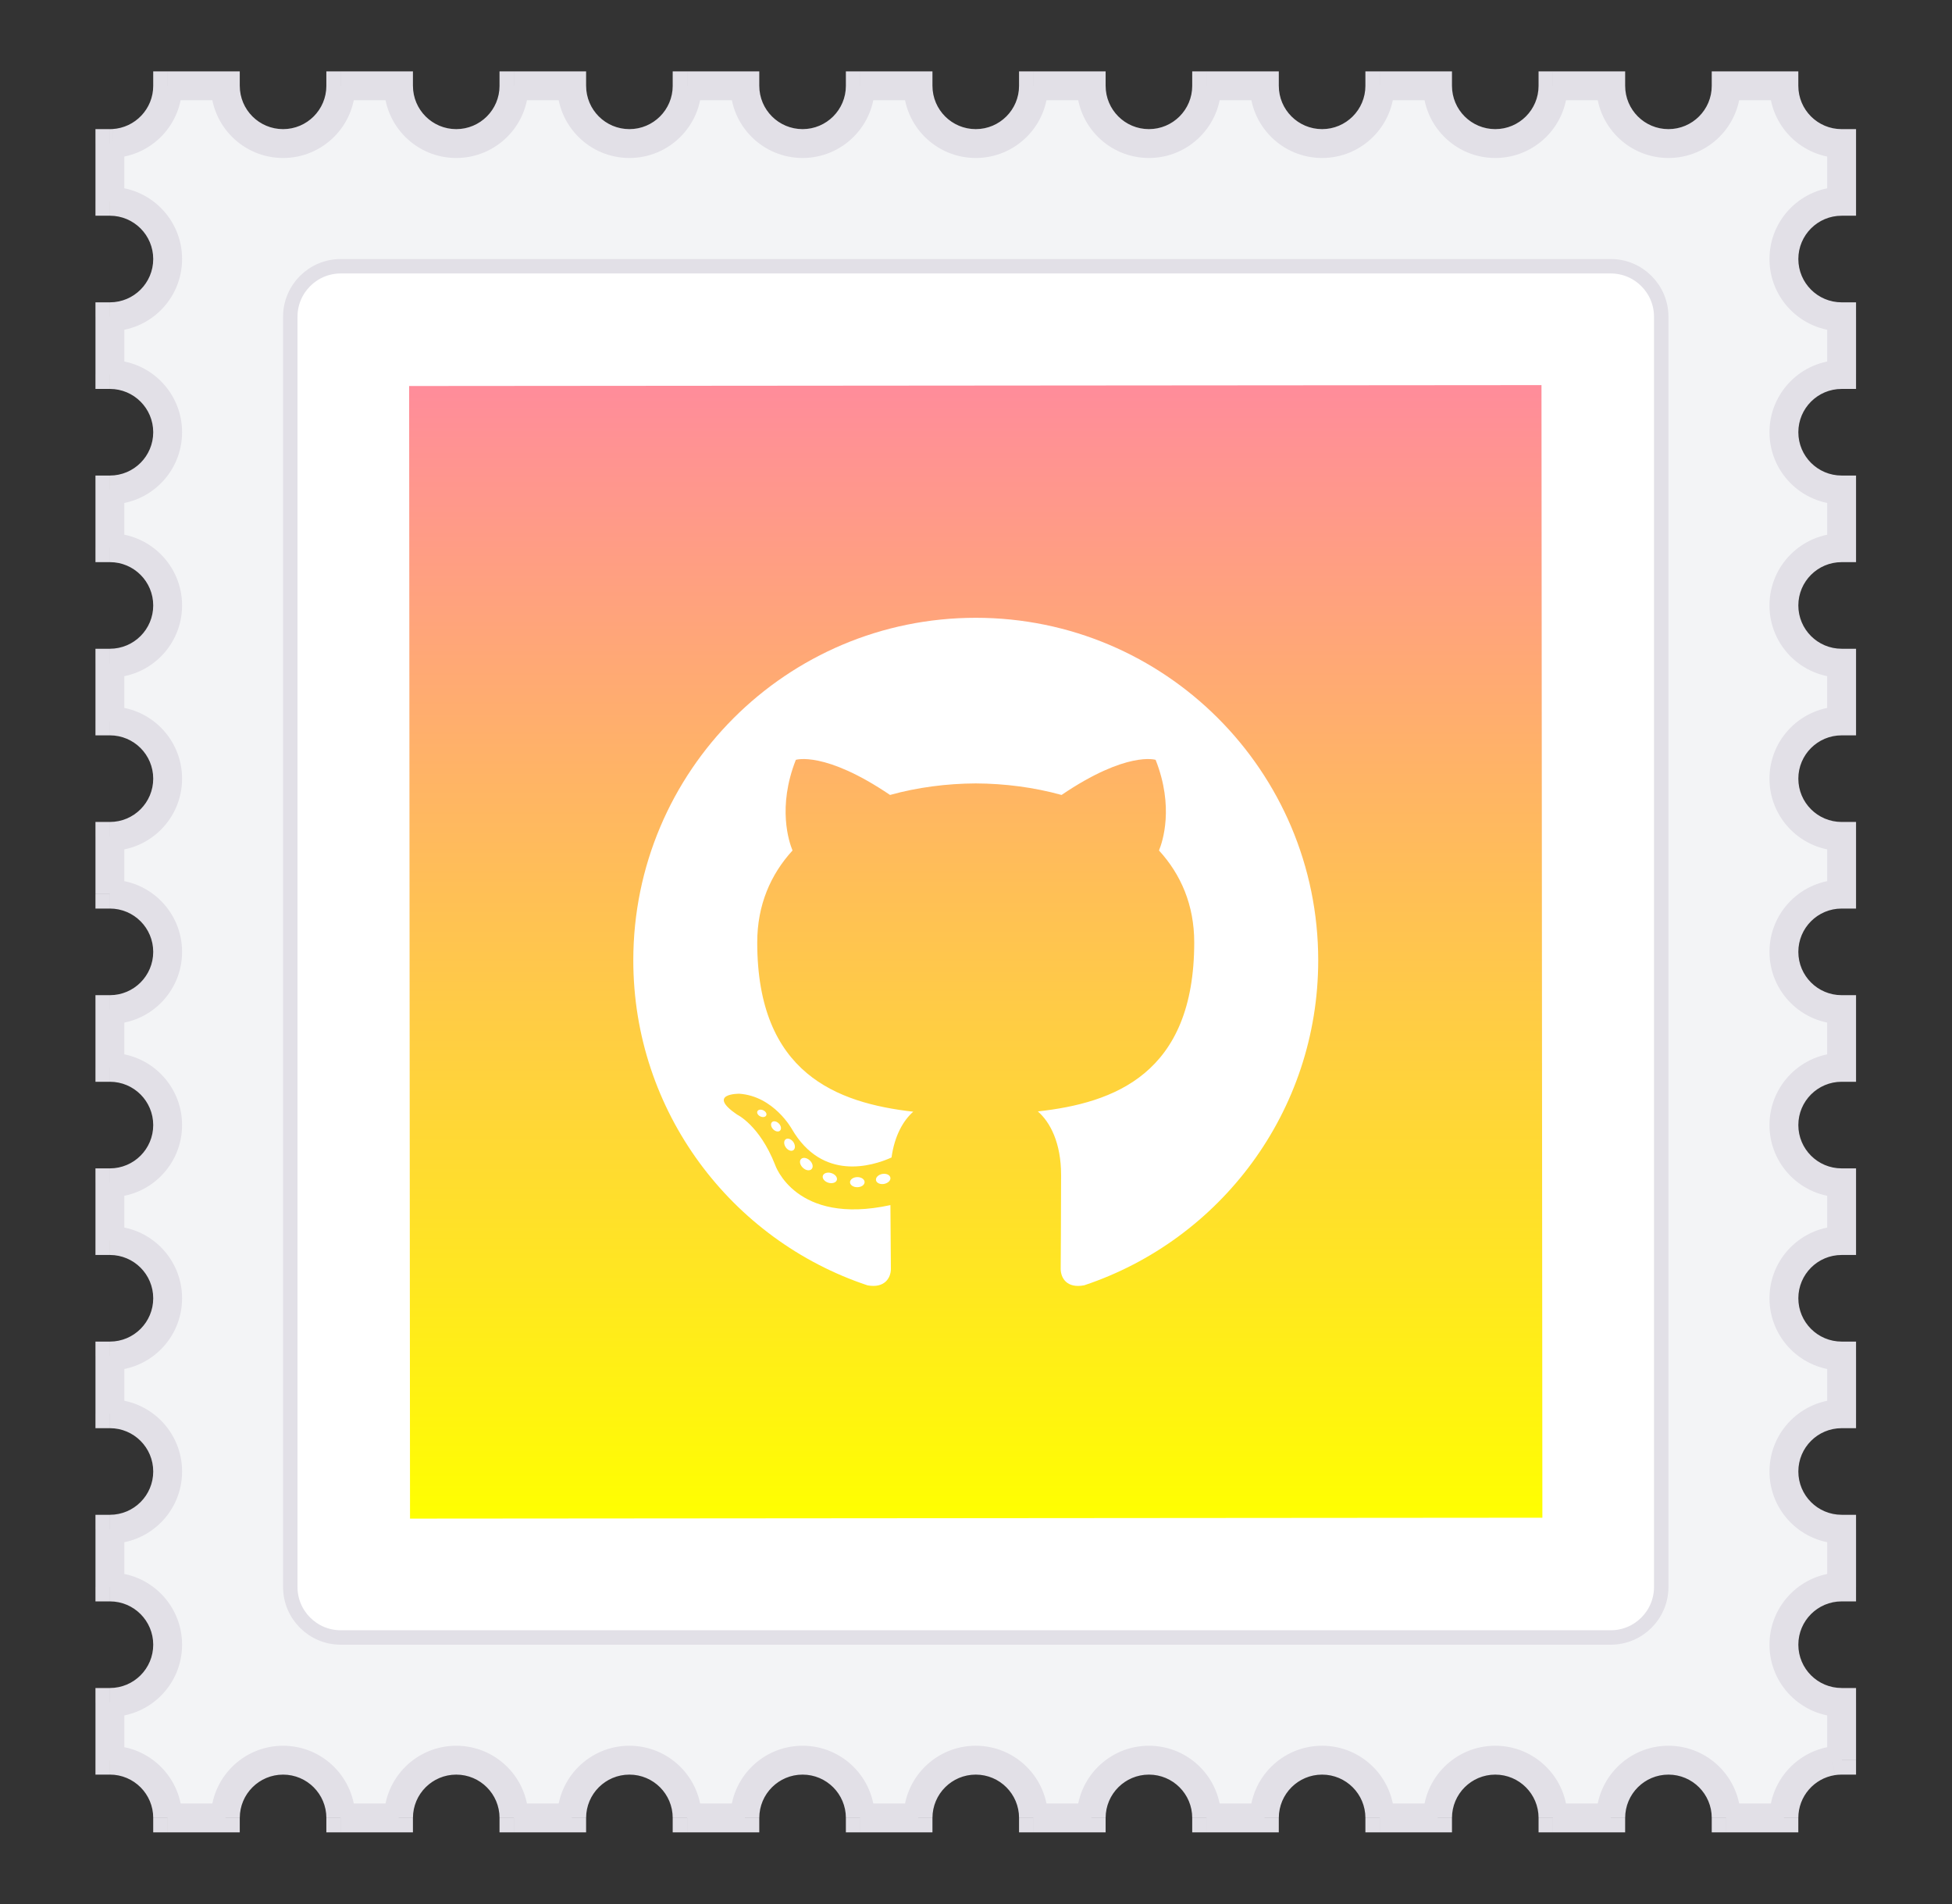 <?xml version="1.0" encoding="UTF-8" standalone="no"?><!DOCTYPE svg PUBLIC "-//W3C//DTD SVG 1.1//EN" "http://www.w3.org/Graphics/SVG/1.1/DTD/svg11.dtd"><svg width="100%" height="100%" viewBox="0 0 1573 1534" version="1.1" xmlns="http://www.w3.org/2000/svg" xmlns:xlink="http://www.w3.org/1999/xlink" xml:space="preserve" xmlns:serif="http://www.serif.com/" style="fill-rule:evenodd;clip-rule:evenodd;"><rect x="0" y="0" width="1573" height="1534" fill="#333333" stroke="none"/><g><g><path d="M1437.53,69.139l-0,0.007c-0,25.69 20.827,46.516 46.516,46.516l-0,46.514c-25.689,0.008 -46.505,20.831 -46.505,46.517c0,25.685 20.816,46.508 46.505,46.516l-0,46.516c-25.689,0.009 -46.505,20.832 -46.505,46.517c0,25.685 20.816,46.508 46.505,46.516l-0,46.517c-25.689,0.008 -46.505,20.831 -46.505,46.516c0,25.685 20.816,46.508 46.505,46.516l-0,46.517c-25.689,0.008 -46.505,20.831 -46.505,46.516c0,25.685 20.816,46.508 46.505,46.517l-0,46.516c-25.689,0.008 -46.505,20.831 -46.505,46.516c0,25.686 20.816,46.509 46.505,46.517l-0,46.516c-25.689,0.008 -46.505,20.831 -46.505,46.517c0,25.685 20.816,46.508 46.505,46.516l-0,46.516c-25.689,0.008 -46.505,20.832 -46.505,46.517c0,25.685 20.816,46.508 46.505,46.516l-0,46.517c-25.689,0.008 -46.505,20.831 -46.505,46.516c0,25.685 20.816,46.508 46.505,46.512l-0,46.516c-25.689,0.012 -46.505,20.839 -46.505,46.516c0,25.689 20.816,46.517 46.505,46.517l-0,46.516c-1.396,0 -2.791,0.07 -4.152,0.186c-1.046,0.093 -2.081,0.221 -3.105,0.384c-22.246,3.489 -39.259,22.723 -39.259,45.947l-46.517,-0c-0.011,-25.689 -20.828,-46.505 -46.516,-46.505c-25.689,-0 -46.517,20.816 -46.517,46.505l-46.516,-0c-0.012,-25.689 -20.828,-46.505 -46.516,-46.505c-25.689,-0 -46.517,20.816 -46.517,46.505l-46.516,-0c-0.012,-25.689 -20.828,-46.505 -46.517,-46.505c-25.688,-0 -46.516,20.816 -46.521,46.505l-46.516,-0c-0.003,-25.689 -20.828,-46.505 -46.516,-46.505c-25.688,-0 -46.512,20.816 -46.517,46.505l-46.516,-0c-0.004,-25.689 -20.828,-46.505 -46.517,-46.505c-25.687,-0 -46.511,20.816 -46.516,46.505l-46.516,-0c-0.004,-25.689 -20.828,-46.505 -46.517,-46.505c-25.687,-0 -46.511,20.816 -46.516,46.505l-46.517,-0c-0.003,-25.689 -20.827,-46.505 -46.516,-46.505c-25.687,-0 -46.512,20.816 -46.516,46.505l-46.517,-0c-0.003,-25.689 -20.827,-46.505 -46.516,-46.505c-25.688,-0 -46.512,20.816 -46.517,46.505l-46.516,-0c-0.003,-25.689 -20.828,-46.505 -46.516,-46.505c-25.688,-0 -46.512,20.816 -46.517,46.505l-46.495,-0c-0.002,-25.689 -20.828,-46.517 -46.517,-46.517l-0.016,0l0,-46.516l0.016,-0c25.691,-0 46.517,-20.816 46.517,-46.517c-0,-25.688 -20.826,-46.516 -46.517,-46.516l-0.016,0l0,-46.516l0.016,-0c25.691,-0 46.517,-20.821 46.517,-46.512c-0,-25.69 -20.826,-46.516 -46.517,-46.516l-0.016,-0l0,-46.517l0.016,0c25.691,0 46.517,-20.825 46.517,-46.516c-0,-25.69 -20.826,-46.517 -46.517,-46.517l-0.016,0l0,-46.516l0.016,-0c25.691,-0 46.517,-20.825 46.517,-46.516c-0,-25.69 -20.826,-46.517 -46.517,-46.517l-0.016,0l0,-46.516l0.016,-0c25.691,-0 46.517,-20.826 46.517,-46.517c-0,-25.689 -20.826,-46.516 -46.517,-46.516l-0.016,-0l0,-46.516l0.016,-0c25.691,-0 46.517,-20.826 46.517,-46.517c-0,-25.69 -20.826,-46.516 -46.517,-46.516l-0.016,-0l0,-46.517l0.016,0c25.691,0 46.517,-20.825 46.517,-46.516c-0,-25.69 -20.826,-46.516 -46.517,-46.516l-0.016,-0l0,-46.517l0.016,0c25.691,0 46.517,-20.825 46.517,-46.516c-0,-25.69 -20.826,-46.517 -46.517,-46.517l-0.016,0l0,-46.516l0.016,0c25.691,0 46.517,-20.825 46.517,-46.516c-0,-25.69 -20.826,-46.516 -46.517,-46.516l-0.016,-0l0,-46.515c0.881,0 1.756,-0.024 2.624,-0.073c24.479,-1.351 43.911,-21.628 43.911,-46.444l0,-0.006l46.493,-0l0,0.007c0,25.69 20.827,46.516 46.517,46.516c25.691,0 46.516,-20.826 46.516,-46.516l0,-0.007l46.516,-0l0,0.007c0,25.69 20.827,46.516 46.517,46.516c25.691,0 46.516,-20.826 46.516,-46.516l0,-0.007l46.517,-0l-0,0.007c-0,25.69 20.826,46.516 46.516,46.516c25.691,0 46.516,-20.826 46.516,-46.516l0,-0.007l46.517,-0l-0,0.007c-0,25.69 20.826,46.516 46.516,46.516c25.691,0 46.517,-20.826 46.517,-46.516l-0,-0.007l46.516,-0l0,0.007c0,25.69 20.827,46.516 46.516,46.516c25.691,0 46.517,-20.826 46.517,-46.516l-0,-0.007l46.516,-0l0,0.007c0,25.69 20.827,46.516 46.517,46.516c25.691,0 46.516,-20.826 46.516,-46.516l0,-0.007l46.516,-0l0,0.007c0,25.69 20.833,46.516 46.521,46.516c25.689,0 46.517,-20.826 46.517,-46.516l-0,-0.007l46.516,-0l0,0.007c0,25.69 20.828,46.516 46.517,46.516c25.688,0 46.516,-20.826 46.516,-46.516l0,-0.007l46.516,-0l0,0.007c0,25.69 20.828,46.516 46.517,46.516c25.688,0 46.516,-20.826 46.516,-46.516l0,-0.007l46.517,-0Z" style="fill:#f3f4f6;"/><path d="M1437.53,69.139l11.629,-0l-0,-11.629l-11.629,-0l-0,11.629Zm46.516,46.523l11.629,0l0,-11.629l-11.629,0l-0,11.629Zm-0,46.514l-0,11.629l11.629,-0.003l0,-11.626l-11.629,0Zm-0,93.033l11.629,0l0,-11.626l-11.629,-0.003l-0,11.629Zm-0,46.516l-0,11.63l11.629,-0.004l0,-11.626l-11.629,0Zm-0,93.033l11.629,0l0,-11.625l-11.629,-0.004l-0,11.629Zm-0,46.517l-0,11.629l11.629,-0.004l0,-11.625l-11.629,-0Zm-0,93.032l11.629,0l0,-11.625l-11.629,-0.004l-0,11.629Zm-0,46.517l-0,11.629l11.629,-0.004l0,-11.625l-11.629,-0Zm-0,93.033l11.629,-0l0,-11.626l-11.629,-0.004l-0,11.63Zm-0,46.516l-0,11.629l11.629,-0.003l0,-11.626l-11.629,-0Zm-0,93.033l11.629,-0l0,-11.626l-11.629,-0.003l-0,11.629Zm-0,46.516l-0,11.629l11.629,-0.003l0,-11.626l-11.629,0Zm-0,93.033l11.629,-0l0,-11.626l-11.629,-0.003l-0,11.629Zm-0,46.516l-0,11.629l11.629,-0.003l0,-11.626l-11.629,0Zm-0,93.033l11.629,0l0,-11.625l-11.629,-0.004l-0,11.629Zm-0,46.517l-0,11.629l11.629,-0.004l0,-11.625l-11.629,-0Zm-0,93.028l11.629,-0l0,-11.621l-11.629,-0.004l-0,11.625Zm-0,46.516l-0,11.629l11.629,0l0,-11.629l-11.629,0Zm-0,93.033l11.629,-0l0,-11.618l-11.629,-0.011l-0,11.629Zm-0,46.516l-0,11.629l11.629,0l0,-11.629l-11.629,0Zm-4.152,0.186l1.024,11.583l-1.024,-11.583Zm-3.105,0.384l1.791,11.49l0.012,-0l-1.803,-11.49Zm-39.259,45.947l-0,11.629l11.617,-0l0.012,-11.629l-11.629,-0Zm-46.517,-0l-11.629,-0l0,11.629l11.629,-0l0,-11.629Zm-93.033,-0l0,11.629l11.618,-0l0.012,-11.629l-11.63,-0Zm-46.516,-0l-11.629,-0l-0,11.629l11.629,-0l0,-11.629Zm-93.033,-0l0,11.629l11.629,-0l0,-11.629l-11.629,-0Zm-46.516,-0l-11.629,-0l-0,11.629l11.629,-0l-0,-11.629Zm-93.038,-0l0,11.629l11.623,-0l0.011,-11.629l-11.634,-0Zm-46.516,-0l-11.629,-0l0.002,11.629l11.627,-0l0,-11.629Zm-93.033,-0l0,11.629l11.628,-0l0.001,-11.629l-11.629,-0Zm-46.516,-0l-11.629,-0l0.002,11.629l11.627,-0l-0,-11.629Zm-93.033,-0l0,11.629l11.628,-0l0.001,-11.629l-11.629,-0Zm-46.516,-0l-11.629,-0l0.002,11.629l11.627,-0l-0,-11.629Zm-93.033,-0l-0,11.629l11.628,-0l0.001,-11.629l-11.629,-0Zm-46.517,-0l-11.629,-0l0.003,11.629l11.626,-0l0,-11.629Zm-93.032,-0l-0,11.629l11.628,-0l0.001,-11.629l-11.629,-0Zm-46.517,-0l-11.629,-0l0.003,11.629l11.626,-0l0,-11.629Zm-93.033,-0l0,11.629l11.628,-0l0.002,-11.629l-11.63,-0Zm-46.516,-0l-11.629,-0l0.002,11.629l11.627,-0l0,-11.629Zm-93.033,-0l0,11.629l11.628,-0l0.001,-11.629l-11.629,-0Zm-46.495,-0l-11.629,-0l0.002,11.629l11.627,-0l-0,-11.629Zm-46.533,-46.517l-11.629,0.012l0.001,11.617l11.628,0l0,-11.629Zm0,-46.516l0,-11.629l-11.629,-0l0,11.629l11.629,-0Zm0,-93.033l-11.629,0l0,11.629l11.629,0l0,-11.629Zm0,-46.516l0,-11.625l-11.629,0l0,11.625l11.629,-0Zm0,-93.028l-11.629,-0l0,11.629l11.629,-0l0,-11.629Zm0,-46.517l0,-11.629l-11.629,0l0,11.629l11.629,0Zm0,-93.033l-11.629,0l0,11.629l11.629,0l0,-11.629Zm0,-46.516l0,-11.629l-11.629,-0l0,11.629l11.629,-0Zm0,-93.033l-11.629,0l0,11.629l11.629,0l0,-11.629Zm0,-46.516l0,-11.629l-11.629,-0l0,11.629l11.629,-0Zm0,-93.033l-11.629,-0l0,11.629l11.629,0l0,-11.629Zm0,-46.516l0,-11.63l-11.629,0l0,11.63l11.629,-0Zm0,-93.033l-11.629,-0l0,11.629l11.629,-0l0,-11.629Zm0,-46.517l0,-11.629l-11.629,0l0,11.629l11.629,0Zm0,-93.032l-11.629,-0l0,11.629l11.629,-0l0,-11.629Zm0,-46.517l0,-11.629l-11.629,0l0,11.629l11.629,0Zm0,-93.033l-11.629,0l0,11.63l11.629,-0l0,-11.63Zm0,-46.516l0,-11.629l-11.629,-0l0,11.629l11.629,0Zm0,-93.032l-11.629,-0l0,11.629l11.629,-0l0,-11.629Zm0,-46.515l-0.001,-11.629l-11.628,0.001l0,11.628l11.629,0Zm2.624,-0.073l-0.641,-11.611l-0.006,0l0.647,11.611Zm43.911,-46.45l0,-11.629l-11.629,-0l0,11.629l11.629,-0Zm46.493,-0l11.629,-0l0,-11.629l-11.629,-0l0,11.629Zm93.033,-0l0,-11.629l-11.629,-0l0,11.629l11.629,-0Zm46.516,-0l11.63,-0l-0,-11.629l-11.63,-0l0,11.629Zm93.033,-0l0,-11.629l-11.629,-0l0,11.629l11.629,-0Zm46.517,-0l11.629,-0l-0,-11.629l-11.629,-0l-0,11.629Zm93.032,-0l0,-11.629l-11.629,-0l0,11.629l11.629,-0Zm46.517,-0l11.629,-0l-0,-11.629l-11.629,-0l-0,11.629Zm46.516,46.523l0,-11.629l0,11.629Zm46.517,-46.523l-0,-11.629l-11.629,-0l-0,11.629l11.629,-0Zm46.516,-0l11.629,-0l0,-11.629l-11.629,-0l0,11.629Zm93.033,-0l-0,-11.629l-11.629,-0l-0,11.629l11.629,-0Zm46.516,-0l11.629,-0l0,-11.629l-11.629,-0l0,11.629Zm46.517,46.523l-0,11.629l-0,-11.629Zm46.516,-46.523l0,-11.629l-11.629,-0l-0,11.629l11.629,-0Zm46.516,-0l11.634,-0l0,-11.629l-11.634,-0l0,11.629Zm93.038,-0l-0,-11.629l-11.629,-0l-0,11.629l11.629,-0Zm46.516,-0l11.629,-0l0,-11.629l-11.629,-0l0,11.629Zm93.033,-0l0,-11.629l-11.629,-0l-0,11.629l11.629,-0Zm46.516,-0l11.63,-0l-0,-11.629l-11.63,-0l0,11.629Zm93.033,-0l0,-11.629l-11.629,-0l0,11.629l11.629,-0Zm34.887,-0l0,0.007l23.259,-0l-0,-0.007l-23.259,-0Zm0,0.007c0,32.113 26.026,58.145 58.146,58.145l-0,-23.258c-19.269,0 -34.887,-15.62 -34.887,-34.887l-23.259,-0Zm58.146,58.145l-0,-23.258l-0,23.258Zm-11.629,-11.629l-0,46.514l23.258,0l0,-46.514l-23.258,0Zm-23.247,93.031c0,-19.264 15.618,-34.882 34.876,-34.888l-0,-23.258c-32.108,0.01 -58.134,26.039 -58.134,58.146l23.258,-0Zm34.876,34.887c-19.258,-0.006 -34.876,-15.624 -34.876,-34.887l-23.258,-0c0,32.106 26.026,58.135 58.134,58.145l-0,-23.258Zm-11.629,11.629l-0,46.516l23.258,0l0,-46.516l-23.258,0Zm11.629,34.887c-32.108,0.011 -58.134,26.039 -58.134,58.146l23.258,-0c0,-19.264 15.618,-34.882 34.876,-34.887l-0,-23.259Zm-58.134,58.146c0,32.107 26.026,58.135 58.134,58.145l-0,-23.258c-19.258,-0.006 -34.876,-15.624 -34.876,-34.887l-23.258,-0Zm46.505,46.516l-0,46.517l23.258,-0l0,-46.517l-23.258,0Zm11.629,34.888c-32.108,0.01 -58.134,26.038 -58.134,58.145l23.258,0c0,-19.264 15.618,-34.881 34.876,-34.887l-0,-23.258Zm-58.134,58.145c0,32.107 26.026,58.135 58.134,58.146l-0,-23.259c-19.258,-0.006 -34.876,-15.623 -34.876,-34.887l-23.258,0Zm46.505,46.516l-0,46.517l23.258,-0l0,-46.517l-23.258,0Zm-23.247,93.033c0,-19.263 15.618,-34.881 34.876,-34.887l-0,-23.258c-32.108,0.01 -58.134,26.038 -58.134,58.145l23.258,0Zm34.876,34.887c-19.258,-0.005 -34.876,-15.623 -34.876,-34.887l-23.258,0c0,32.107 26.026,58.135 58.134,58.146l-0,-23.259Zm-11.629,11.63l-0,46.516l23.258,-0l0,-46.516l-23.258,-0Zm11.629,34.887c-32.108,0.01 -58.134,26.039 -58.134,58.145l23.258,0c0,-19.263 15.618,-34.881 34.876,-34.887l-0,-23.258Zm-58.134,58.145c0,32.107 26.026,58.135 58.134,58.146l-0,-23.258c-19.258,-0.006 -34.876,-15.624 -34.876,-34.888l-23.258,0Zm46.505,46.517l-0,46.516l23.258,0l0,-46.516l-23.258,-0Zm-23.247,93.033c0,-19.264 15.618,-34.882 34.876,-34.888l-0,-23.258c-32.108,0.011 -58.134,26.039 -58.134,58.146l23.258,-0Zm34.876,34.887c-19.258,-0.006 -34.876,-15.624 -34.876,-34.887l-23.258,-0c0,32.106 26.026,58.135 58.134,58.145l-0,-23.258Zm-11.629,11.629l-0,46.516l23.258,0l0,-46.516l-23.258,-0Zm-23.247,93.033c0,-19.264 15.618,-34.882 34.876,-34.888l-0,-23.258c-32.108,0.011 -58.134,26.039 -58.134,58.146l23.258,-0Zm34.876,34.887c-19.258,-0.006 -34.876,-15.624 -34.876,-34.887l-23.258,-0c0,32.107 26.026,58.135 58.134,58.145l-0,-23.258Zm-11.629,11.629l-0,46.517l23.258,-0l0,-46.517l-23.258,0Zm-23.247,93.033c0,-19.264 15.618,-34.882 34.876,-34.887l-0,-23.259c-32.108,0.011 -58.134,26.039 -58.134,58.146l23.258,-0Zm34.876,34.887c-19.258,-0.006 -34.876,-15.623 -34.876,-34.887l-23.258,-0c0,32.107 26.026,58.141 58.134,58.141l-0,-23.254Zm-11.629,11.625l-0,46.516l23.258,0l0,-46.516l-23.258,-0Zm11.629,34.887c-32.108,0.012 -58.134,26.049 -58.134,58.145l23.258,0c0,-19.257 15.618,-34.875 34.876,-34.887l-0,-23.258Zm-58.134,58.145c0,32.108 26.026,58.146 58.134,58.146l-0,-23.258c-19.258,-0 -34.876,-15.618 -34.876,-34.888l-23.258,0Zm46.505,46.517l-0,46.516l23.258,0l0,-46.516l-23.258,-0Zm-0,46.516l23.258,0l-23.258,0Zm11.629,-11.629c-1.744,0 -3.477,0.082 -5.187,0.233l2.059,23.165c1.035,-0.093 2.07,-0.14 3.128,-0.14l-0,-23.258Zm-5.187,0.233c-1.302,0.116 -2.593,0.279 -3.884,0.477l3.617,22.979c0.767,-0.117 1.547,-0.221 2.326,-0.291l-2.059,-23.165Zm-3.872,0.477c-27.817,4.36 -49.087,28.398 -49.087,57.436l23.259,-0c-0,-17.398 12.757,-31.841 29.421,-34.457l-3.593,-22.979Zm-37.457,45.807l-46.517,-0l0,23.258l46.517,-0l-0,-23.258Zm-93.033,-23.247c19.258,-0 34.875,15.606 34.887,34.876l23.258,-0c-0.011,-32.108 -26.037,-58.134 -58.145,-58.134l-0,23.258Zm-34.887,34.876c-0,-19.27 15.617,-34.876 34.887,-34.876l-0,-23.258c-32.12,-0 -58.146,26.026 -58.146,58.134l23.259,-0Zm-11.63,-11.629l-46.516,-0l0,23.258l46.516,-0l0,-23.258Zm-34.887,11.629c-0.012,-32.108 -26.037,-58.134 -58.145,-58.134l-0,23.258c19.257,-0 34.875,15.606 34.887,34.876l23.258,-0Zm-58.145,-58.134c-32.12,-0 -58.146,26.026 -58.146,58.134l23.258,-0c0,-19.27 15.618,-34.876 34.888,-34.876l-0,-23.258Zm-46.517,46.505l-46.516,-0l-0,23.258l46.516,-0l0,-23.258Zm-34.887,11.629c-0.012,-32.108 -26.038,-58.134 -58.146,-58.134l0,23.258c19.258,-0 34.876,15.606 34.888,34.876l23.258,-0Zm-58.146,-58.134c-32.119,-0 -58.144,26.026 -58.15,58.134l23.263,-0c0,-19.27 15.618,-34.876 34.887,-34.876l0,-23.258Zm-46.521,46.505l-46.516,-0l0,23.258l46.516,-0l0,-23.258Zm-93.032,-23.247c19.266,-0 34.885,15.606 34.887,34.876l23.258,-0c-0.005,-32.108 -26.035,-58.134 -58.145,-58.134l-0,23.258Zm-34.888,34.876c0.004,-19.27 15.622,-34.876 34.888,-34.876l-0,-23.258c-32.109,-0 -58.14,26.026 -58.146,58.134l23.258,-0Zm-11.629,-11.629l-46.516,-0l-0,23.258l46.516,-0l0,-23.258Zm-34.887,11.629c-0.005,-32.108 -26.035,-58.134 -58.146,-58.134l0,23.258c19.266,-0 34.885,15.606 34.888,34.876l23.258,-0Zm-58.146,-58.134c-32.109,-0 -58.14,26.026 -58.145,58.134l23.258,-0c0.004,-19.27 15.622,-34.876 34.887,-34.876l0,-23.258Zm-46.516,46.505l-46.516,-0l-0,23.258l46.516,-0l0,-23.258Zm-93.033,-23.247c19.266,-0 34.885,15.606 34.888,34.876l23.258,-0c-0.005,-32.108 -26.035,-58.134 -58.146,-58.134l0,23.258Zm-34.887,34.876c0.003,-19.27 15.621,-34.876 34.887,-34.876l0,-23.258c-32.109,-0 -58.141,26.026 -58.145,58.134l23.258,-0Zm-11.629,-11.629l-46.517,-0l0,23.258l46.517,-0l-0,-23.258Zm-93.033,-23.247c19.266,-0 34.885,15.606 34.887,34.876l23.259,-0c-0.005,-32.108 -26.036,-58.134 -58.146,-58.134l0,23.258Zm-34.887,34.876c0.003,-19.27 15.621,-34.876 34.887,-34.876l0,-23.258c-32.109,-0 -58.14,26.026 -58.145,58.134l23.258,-0Zm-11.629,-11.629l-46.517,-0l0,23.258l46.517,-0l-0,-23.258Zm-93.033,-23.247c19.266,-0 34.885,15.606 34.887,34.876l23.258,-0c-0.004,-32.108 -26.035,-58.134 -58.145,-58.134l-0,23.258Zm-34.887,34.876c0.003,-19.27 15.621,-34.876 34.887,-34.876l-0,-23.258c-32.109,-0 -58.14,26.026 -58.146,58.134l23.259,-0Zm-11.63,-11.629l-46.516,-0l0,23.258l46.516,-0l0,-23.258Zm-34.887,11.629c-0.004,-32.108 -26.035,-58.134 -58.145,-58.134l-0,23.258c19.266,-0 34.885,15.606 34.887,34.876l23.258,-0Zm-58.145,-58.134c-32.109,-0 -58.14,26.026 -58.146,58.134l23.258,-0c0.004,-19.27 15.622,-34.876 34.888,-34.876l-0,-23.258Zm-46.517,46.505l-46.495,-0l-0,23.258l46.495,-0l0,-23.258Zm-34.866,11.629c-0.004,-32.108 -26.034,-58.146 -58.146,-58.146l0,23.258c19.268,0 34.887,15.618 34.888,34.888l23.258,-0Zm-58.146,-58.146l-0.016,0l0,23.258l0.016,0l0,-23.258Zm11.613,11.629l-23.258,0l0,0.012l23.258,-0.012Zm0,0l0,-46.516l-23.258,-0l0,46.516l23.258,0Zm-11.629,-34.887l0.016,-0l0,-23.258l-0.016,-0l0,23.258Zm0.016,-0c32.114,-0 58.146,-26.026 58.146,-58.146l-23.258,0c-0,19.27 -15.619,34.888 -34.888,34.888l0,23.258Zm58.146,-58.146c-0,-32.107 -26.032,-58.145 -58.146,-58.145l0,23.258c19.269,0 34.888,15.63 34.888,34.887l23.258,0Zm-58.146,-58.145l-0.016,-0l0,23.258l0.016,0l0,-23.258Zm11.613,11.629l0,-46.516l-23.258,-0l0,46.516l23.258,0Zm-11.613,-58.141l-0.016,0l0,23.254l0.016,-0l0,-23.254Zm34.888,-34.887c-0,19.268 -15.619,34.887 -34.888,34.887l0,23.254c32.114,-0 58.146,-26.027 58.146,-58.141l-23.258,-0Zm-34.888,-34.887c19.269,-0 34.888,15.62 34.888,34.887l23.258,-0c-0,-32.113 -26.032,-58.146 -58.146,-58.146l0,23.259Zm-0.016,-0l0.016,-0l0,-23.259l-0.016,0l0,23.259Zm11.629,-11.629l0,-46.517l-23.258,0l0,46.517l23.258,-0Zm-11.613,-58.146l-0.016,0l0,23.258l0.016,0l0,-23.258Zm34.888,-34.887c-0,19.268 -15.619,34.887 -34.888,34.887l0,23.258c32.114,0 58.146,-26.032 58.146,-58.145l-23.258,-0Zm-34.888,-34.888c19.269,0 34.888,15.621 34.888,34.888l23.258,-0c-0,-32.113 -26.032,-58.146 -58.146,-58.146l0,23.258Zm-0.016,0l0.016,0l0,-23.258l-0.016,0l0,23.258Zm11.629,-11.629l0,-46.516l-23.258,-0l0,46.516l23.258,0Zm-11.613,-58.145l-0.016,-0l0,23.258l0.016,0l0,-23.258Zm34.888,-34.887c-0,19.268 -15.619,34.887 -34.888,34.887l0,23.258c32.114,0 58.146,-26.032 58.146,-58.145l-23.258,-0Zm-34.888,-34.888c19.269,0 34.888,15.62 34.888,34.888l23.258,-0c-0,-32.113 -26.032,-58.146 -58.146,-58.146l0,23.258Zm-0.016,0l0.016,0l0,-23.258l-0.016,0l0,23.258Zm11.629,-11.629l0,-46.516l-23.258,-0l0,46.516l23.258,0Zm-11.629,-34.887l0.016,-0l0,-23.258l-0.016,-0l0,23.258Zm0.016,-0c32.114,-0 58.146,-26.032 58.146,-58.146l-23.258,0c-0,19.269 -15.619,34.888 -34.888,34.888l0,23.258Zm58.146,-58.146c-0,-32.112 -26.032,-58.145 -58.146,-58.145l0,23.258c19.269,0 34.888,15.62 34.888,34.887l23.258,0Zm-58.146,-58.145l-0.016,-0l0,23.258l0.016,0l0,-23.258Zm11.613,11.629l0,-46.516l-23.258,-0l0,46.516l23.258,-0Zm-11.613,-58.146l-0.016,0l0,23.259l0.016,-0l0,-23.259Zm34.888,-34.887c-0,19.268 -15.619,34.887 -34.888,34.887l0,23.259c32.114,-0 58.146,-26.032 58.146,-58.146l-23.258,0Zm-34.888,-34.887c19.269,-0 34.888,15.62 34.888,34.887l23.258,0c-0,-32.112 -26.032,-58.145 -58.146,-58.145l0,23.258Zm-0.016,-0l0.016,-0l0,-23.258l-0.016,-0l0,23.258Zm11.629,-11.629l0,-46.517l-23.258,0l0,46.517l23.258,-0Zm-11.629,-34.887l0.016,-0l0,-23.259l-0.016,0l0,23.259Zm0.016,-0c32.114,-0 58.146,-26.032 58.146,-58.146l-23.258,0c-0,19.268 -15.619,34.887 -34.888,34.887l0,23.259Zm58.146,-58.146c-0,-32.113 -26.032,-58.145 -58.146,-58.145l0,23.258c19.269,-0 34.888,15.62 34.888,34.887l23.258,0Zm-58.146,-58.145l-0.016,-0l0,23.258l0.016,-0l0,-23.258Zm11.613,11.629l0,-46.517l-23.258,0l0,46.517l23.258,-0Zm-11.629,-34.888l0.016,0l0,-23.258l-0.016,0l0,23.258Zm0.016,0c32.114,0 58.146,-26.031 58.146,-58.145l-23.258,-0c-0,19.268 -15.619,34.887 -34.888,34.887l0,23.258Zm58.146,-58.145c-0,-32.113 -26.032,-58.146 -58.146,-58.146l0,23.259c19.269,-0 34.888,15.62 34.888,34.887l23.258,-0Zm-58.146,-58.146l-0.016,0l0,23.259l0.016,-0l0,-23.259Zm11.613,11.629l0,-46.516l-23.258,0l0,46.516l23.258,0Zm-11.613,-58.145l-0.016,-0l0,23.258l0.016,0l0,-23.258Zm34.888,-34.887c-0,19.268 -15.619,34.887 -34.888,34.887l0,23.258c32.114,0 58.146,-26.032 58.146,-58.145l-23.258,-0Zm-34.888,-34.887c19.269,-0 34.888,15.62 34.888,34.887l23.258,-0c-0,-32.113 -26.032,-58.145 -58.146,-58.145l0,23.258Zm-0.016,-0l0.016,-0l0,-23.258l-0.016,-0l0,23.258Zm11.629,-11.629l0,-46.515l-23.258,0l0,46.515l23.258,-0Zm-11.628,-34.886c1.096,0 2.187,-0.03 3.269,-0.091l-1.293,-23.222c-0.653,0.036 -1.313,0.055 -1.978,0.055l0.002,23.258Zm3.265,-0.09c30.607,-1.69 54.898,-27.032 54.898,-58.056l-23.258,-0c0,18.608 -14.575,33.82 -32.923,34.833l1.283,23.223Zm54.898,-58.056l0,-0.006l-23.258,-0l0,0.006l23.258,-0Zm-11.629,11.623l46.493,-0l0,-23.258l-46.493,-0l0,23.258Zm34.864,-11.629l0,0.007l23.258,-0l0,-0.007l-23.258,-0Zm0,0.007c0,32.113 26.033,58.145 58.146,58.145l-0,-23.258c-19.267,0 -34.888,-15.62 -34.888,-34.887l-23.258,-0Zm58.146,58.145c32.113,0 58.145,-26.032 58.145,-58.145l-23.258,-0c0,19.267 -15.619,34.887 -34.887,34.887l-0,23.258Zm58.145,-58.145l0,-0.007l-23.258,-0l0,0.007l23.258,-0Zm-11.629,11.622l46.516,-0l0,-23.258l-46.516,-0l0,23.258Zm58.146,-11.622l-0,-0.007l-23.259,-0l0,0.007l23.259,-0Zm34.887,34.887c-19.267,0 -34.887,-15.62 -34.887,-34.887l-23.259,-0c0,32.113 26.033,58.145 58.146,58.145l-0,-23.258Zm34.887,-34.887c0,19.267 -15.619,34.887 -34.887,34.887l-0,23.258c32.114,0 58.145,-26.032 58.145,-58.145l-23.258,-0Zm0,-0.007l0,0.007l23.258,-0l0,-0.007l-23.258,-0Zm11.629,11.629l46.517,-0l-0,-23.258l-46.517,-0l0,23.258Zm58.146,-11.622l-0,-0.007l-23.258,-0l-0,0.007l23.258,-0Zm34.887,34.887c-19.267,0 -34.887,-15.62 -34.887,-34.887l-23.258,-0c-0,32.113 26.032,58.145 58.145,58.145l0,-23.258Zm34.887,-34.887c0,19.267 -15.619,34.887 -34.887,34.887l0,23.258c32.114,0 58.146,-26.032 58.146,-58.145l-23.259,-0Zm0,-0.007l0,0.007l23.259,-0l-0,-0.007l-23.259,-0Zm11.629,11.629l46.517,-0l-0,-23.258l-46.517,-0l0,23.258Zm58.146,-11.622l-0,-0.007l-23.258,-0l-0,0.007l23.258,-0Zm34.887,34.887c-19.267,0 -34.887,-15.62 -34.887,-34.887l-23.258,-0c-0,32.113 26.033,58.145 58.145,58.145l0,-23.258Zm34.888,-34.887c-0,19.267 -15.619,34.887 -34.888,34.887l0,23.258c32.114,0 58.146,-26.032 58.146,-58.145l-23.258,-0Zm-0,-0.007l-0,0.007l23.258,-0l-0,-0.007l-23.258,-0Zm11.629,11.629l46.516,-0l0,-23.258l-46.516,-0l-0,23.258Zm34.887,-11.629l-0,0.007l23.258,-0l0,-0.007l-23.258,-0Zm-0,0.007c-0,32.113 26.033,58.145 58.145,58.145l0,-23.258c-19.267,0 -34.887,-15.62 -34.887,-34.887l-23.258,-0Zm58.145,58.145c32.114,0 58.146,-26.032 58.146,-58.145l-23.258,-0c-0,19.267 -15.619,34.887 -34.888,34.887l0,23.258Zm58.146,-58.145l-0,-0.007l-23.258,-0l-0,0.007l23.258,-0Zm-11.629,11.622l46.516,-0l0,-23.258l-46.516,-0l-0,23.258Zm58.145,-11.622l0,-0.007l-23.258,-0l0,0.007l23.258,-0Zm34.888,34.887c-19.267,0 -34.888,-15.62 -34.888,-34.887l-23.258,-0c0,32.113 26.033,58.145 58.146,58.145l-0,-23.258Zm34.887,-34.887c-0,19.267 -15.619,34.887 -34.887,34.887l-0,23.258c32.113,0 58.145,-26.032 58.145,-58.145l-23.258,-0Zm-0,-0.007l-0,0.007l23.258,-0l0,-0.007l-23.258,-0Zm11.629,11.629l46.516,-0l0,-23.258l-46.516,-0l0,23.258Zm34.887,-11.629l0,0.007l23.263,-0l0,-0.007l-23.263,-0Zm0,0.007c0,32.113 26.031,58.145 58.15,58.145l0,-23.258c-19.269,0 -34.887,-15.62 -34.887,-34.887l-23.263,-0Zm58.15,58.145c32.108,0 58.146,-26.032 58.146,-58.145l-23.258,-0c-0,19.267 -15.63,34.887 -34.888,34.887l0,23.258Zm58.146,-58.145l-0,-0.007l-23.258,-0l-0,0.007l23.258,-0Zm-11.629,11.622l46.516,-0l0,-23.258l-46.516,-0l-0,23.258Zm34.887,-11.629l0,0.007l23.258,-0l0,-0.007l-23.258,-0Zm0,0.007c0,32.113 26.026,58.145 58.146,58.145l-0,-23.258c-19.27,0 -34.888,-15.62 -34.888,-34.887l-23.258,-0Zm58.146,58.145c32.108,0 58.145,-26.032 58.145,-58.145l-23.258,-0c-0,19.267 -15.618,34.887 -34.887,34.887l-0,23.258Zm58.145,-58.145l0,-0.007l-23.258,-0l-0,0.007l23.258,-0Zm-11.629,11.622l46.516,-0l0,-23.258l-46.516,-0l0,23.258Zm58.146,-11.622l-0,-0.007l-23.259,-0l0,0.007l23.259,-0Zm34.887,34.887c-19.27,0 -34.887,-15.62 -34.887,-34.887l-23.259,-0c0,32.113 26.026,58.145 58.146,58.145l-0,-23.258Zm34.887,-34.887c0,19.267 -15.629,34.887 -34.887,34.887l-0,23.258c32.108,0 58.145,-26.032 58.145,-58.145l-23.258,-0Zm0,-0.007l0,0.007l23.258,-0l0,-0.007l-23.258,-0Zm11.629,11.629l46.517,-0l-0,-23.258l-46.517,-0l0,23.258Z" style="fill:#e2e0e7;fill-rule:nonzero;"/></g><path d="M233.92,255.204c-0,-22.479 18.223,-40.701 40.702,-40.701l1023.36,-0c22.479,-0 40.702,18.222 40.702,40.701l0,1023.36c0,22.479 -18.223,40.702 -40.702,40.702l-1023.36,-0c-22.479,-0 -40.702,-18.223 -40.702,-40.702l-0,-1023.36Z" style="fill:#fff;fill-rule:nonzero;stroke:#e2e0e7;stroke-width:11.63px;"/><path d="M329.691,310.996l0.722,912.5l912.5,-0.722l-0.722,-912.5l-912.5,0.722Z" style="fill:url(#_Linear1);"/></g><g><path d="M786.302,497.736c-152.39,-0 -275.963,123.546 -275.963,275.964c-0,121.923 79.071,225.366 188.72,261.856c13.792,2.554 18.855,-5.987 18.855,-13.275c0,-6.576 -0.255,-28.32 -0.374,-51.379c-76.774,16.693 -92.974,-32.56 -92.974,-32.56c-12.553,-31.893 -30.641,-40.379 -30.641,-40.379c-25.038,-17.128 1.888,-16.776 1.888,-16.776c27.711,1.946 42.303,28.442 42.303,28.442c24.613,42.185 64.558,29.988 80.306,22.936c2.481,-17.831 9.628,-30.01 17.52,-36.901c-61.295,-6.974 -125.73,-30.641 -125.73,-136.382c0,-30.125 10.781,-54.747 28.434,-74.073c-2.865,-6.951 -12.311,-35.019 2.678,-73.031c-0,0 23.174,-7.412 75.905,28.292c22.013,-6.114 45.621,-9.18 69.073,-9.29c23.453,0.11 47.079,3.176 69.133,9.29c52.672,-35.704 75.813,-28.292 75.813,-28.292c15.021,38.012 5.575,66.08 2.71,73.031c17.695,19.326 28.397,43.948 28.397,74.073c0,105.997 -64.558,129.331 -126.009,136.163c9.899,8.564 18.718,25.358 18.718,51.104c0,36.924 -0.315,66.642 -0.315,75.732c0,7.348 4.963,15.948 18.951,13.243c109.594,-36.531 188.566,-139.938 188.566,-261.824c-0,-152.418 -123.555,-275.964 -275.964,-275.964" style="fill:#fff;"/><path d="M617.459,898.63c-0.602,1.361 -2.736,1.768 -4.68,0.836c-1.984,-0.895 -3.092,-2.744 -2.45,-4.105c0.588,-1.392 2.722,-1.781 4.702,-0.85c1.98,0.891 3.11,2.758 2.428,4.119" style="fill:#fff;fill-rule:nonzero;"/><path d="M628.518,910.965c-1.302,1.208 -3.852,0.647 -5.574,-1.261c-1.79,-1.903 -2.12,-4.453 -0.8,-5.674c1.342,-1.207 3.811,-0.642 5.597,1.262c1.79,1.925 2.138,4.448 0.777,5.673" style="fill:#fff;fill-rule:nonzero;"/><path d="M639.282,926.687c-1.672,1.167 -4.412,0.077 -6.103,-2.351c-1.673,-2.432 -1.673,-5.343 0.041,-6.51c1.691,-1.166 4.39,-0.113 6.103,2.292c1.668,2.469 1.668,5.38 -0.041,6.569" style="fill:#fff;fill-rule:nonzero;"/><path d="M654.029,941.88c-1.497,1.65 -4.684,1.207 -7.017,-1.049c-2.387,-2.197 -3.052,-5.321 -1.555,-6.972c1.519,-1.654 4.724,-1.189 7.075,1.045c2.369,2.197 3.088,5.344 1.497,6.976" style="fill:#fff;fill-rule:nonzero;"/><path d="M674.373,950.701c-0.664,2.138 -3.729,3.106 -6.822,2.197c-3.088,-0.936 -5.109,-3.436 -4.485,-5.597c0.642,-2.152 3.726,-3.165 6.841,-2.193c3.083,0.932 5.108,3.418 4.466,5.593" style="fill:#fff;fill-rule:nonzero;"/><path d="M696.718,952.335c0.077,2.251 -2.545,4.118 -5.791,4.159c-3.265,0.072 -5.909,-1.75 -5.945,-3.965c-0,-2.274 2.567,-4.119 5.827,-4.177c3.246,-0.064 5.909,1.749 5.909,3.983" style="fill:#fff;fill-rule:nonzero;"/><path d="M717.509,948.798c0.388,2.193 -1.868,4.449 -5.091,5.05c-3.169,0.583 -6.104,-0.778 -6.506,-2.952c-0.393,-2.252 1.899,-4.508 5.068,-5.091c3.228,-0.561 6.117,0.759 6.529,2.993" style="fill:#fff;fill-rule:nonzero;"/></g><defs><linearGradient id="_Linear1" x1="0" y1="0" x2="1" y2="0" gradientUnits="userSpaceOnUse" gradientTransform="matrix(-0.722,-912.5,912.5,-0.722,786.663,1223.13)"><stop offset="0" style="stop-color:#ff0;stop-opacity:1"/><stop offset="1" style="stop-color:#ff8c9b;stop-opacity:1"/></linearGradient></defs></svg>